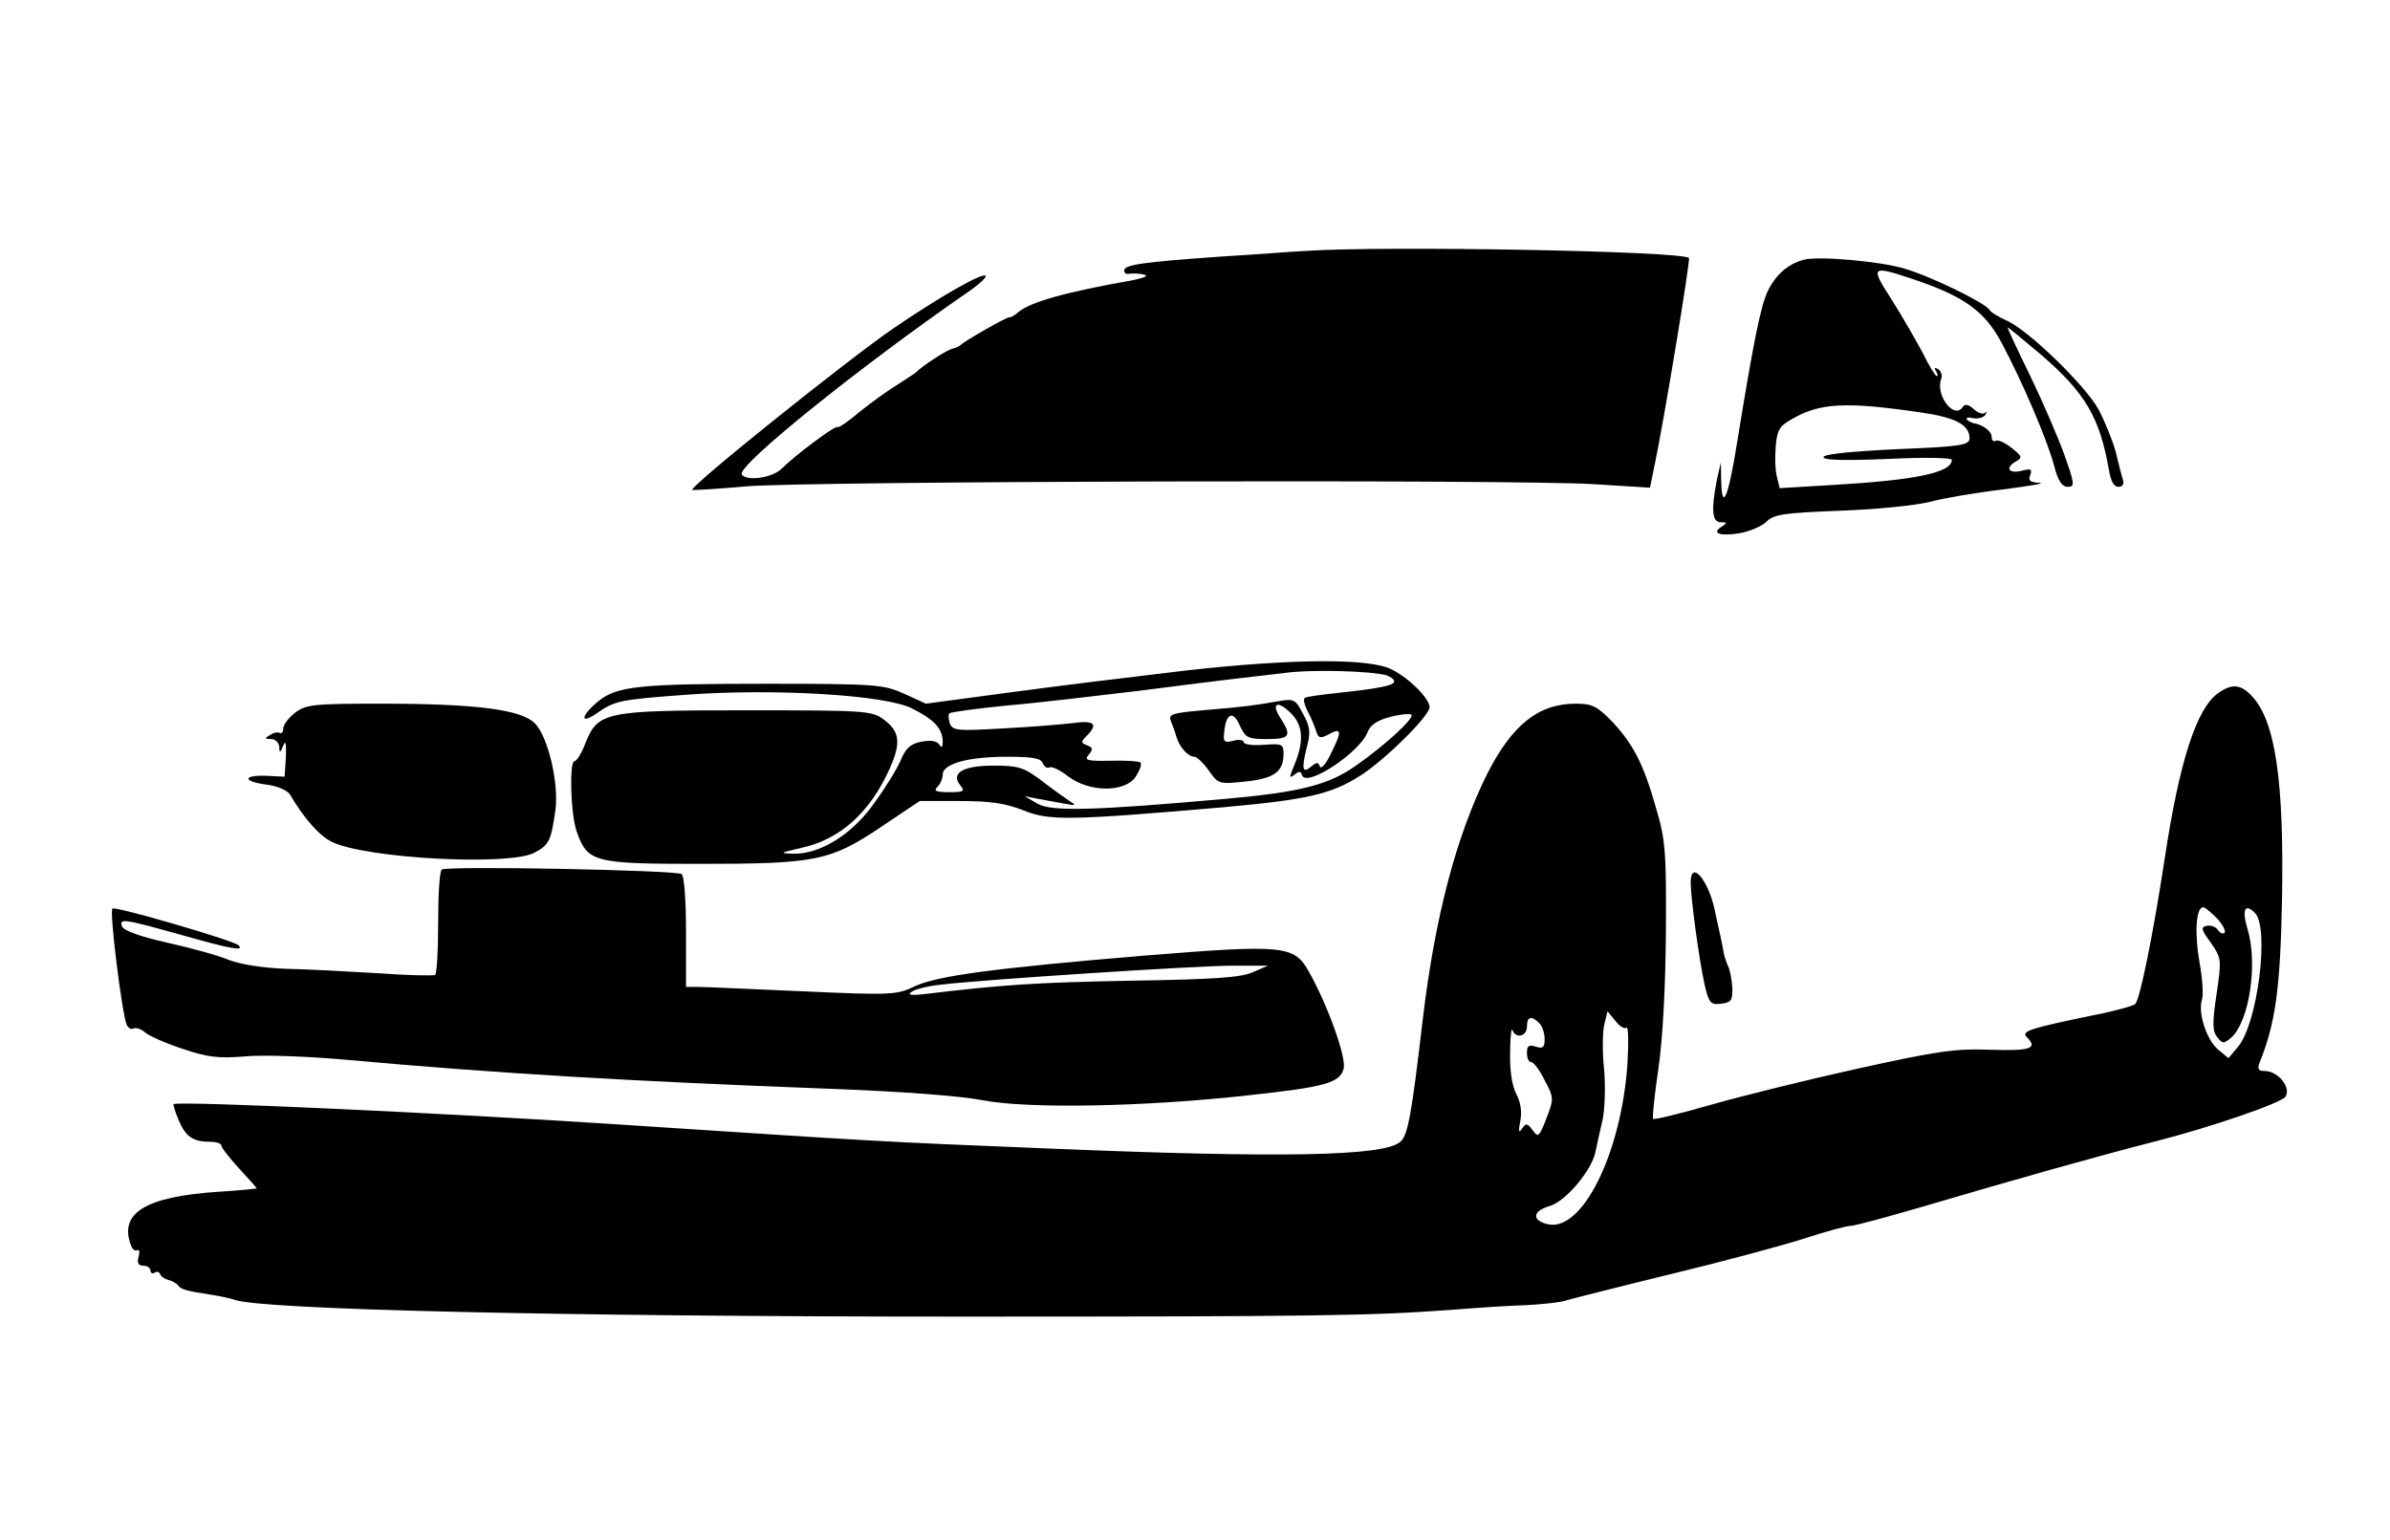 <?xml version="1.0" standalone="no"?>
<!DOCTYPE svg PUBLIC "-//W3C//DTD SVG 20010904//EN"
 "http://www.w3.org/TR/2001/REC-SVG-20010904/DTD/svg10.dtd">
<svg version="1.0" xmlns="http://www.w3.org/2000/svg"
 width="540pt" height="348pt" viewBox="0 0 540 348"
 preserveAspectRatio="xMidYMid meet">
<g transform="translate(0,348) scale(0.1,-0.1)"
fill="#000000" stroke="none">
<path d="M2950 2913 c-25 -1 -112 -8 -195 -13 -170 -12 -215 -18 -215 -31 0
-5 3 -8 8 -8 16 3 45 -1 41 -5 -3 -3 -18 -7 -34 -10 -148 -26 -229 -49 -255
-72 -8 -7 -17 -12 -20 -11 -5 1 -102 -54 -110 -63 -3 -3 -11 -6 -18 -8 -12 -2
-70 -40 -82 -53 -3 -3 -22 -15 -42 -28 -20 -12 -59 -40 -85 -61 -26 -22 -49
-38 -51 -35 -5 4 -95 -63 -127 -95 -21 -20 -79 -28 -89 -12 -12 19 265 242
508 410 27 18 46 36 43 39 -8 7 -103 -47 -207 -118 -104 -71 -463 -359 -456
-366 1 -1 56 2 121 8 144 12 1735 16 1916 5 l127 -8 11 54 c18 83 81 462 77
465 -15 16 -694 28 -866 16z"/>
<path d="M4075 2893 c-36 -10 -63 -34 -81 -71 -16 -34 -32 -113 -70 -347 -19
-118 -33 -151 -35 -85 l-1 45 -9 -40 c-13 -67 -11 -95 9 -95 14 0 15 -2 2 -10
-24 -15 -4 -22 40 -15 23 4 51 16 61 26 17 17 39 20 167 25 82 3 171 12 202
20 30 8 105 21 165 28 61 8 98 14 83 15 -21 1 -26 5 -21 17 5 14 2 16 -20 10
-30 -7 -37 8 -11 22 14 8 12 12 -11 30 -15 12 -31 19 -36 16 -5 -3 -9 1 -9 9
0 13 -21 28 -42 31 -3 1 -10 4 -14 8 -3 4 3 6 14 3 12 -2 25 2 28 8 4 7 3 9
-1 4 -5 -4 -16 0 -26 9 -11 10 -19 12 -24 5 -19 -31 -63 26 -49 63 3 8 0 17
-7 22 -8 4 -10 3 -5 -4 4 -7 5 -12 2 -12 -3 0 -18 24 -32 53 -15 28 -46 82
-70 120 -49 76 -47 78 49 46 113 -38 160 -71 198 -141 47 -87 105 -223 120
-280 9 -35 18 -48 31 -48 16 0 16 6 -8 73 -14 39 -49 120 -78 180 -29 59 -51
107 -50 107 2 0 36 -28 75 -61 101 -87 133 -142 154 -261 4 -25 11 -38 21 -38
10 0 14 6 10 18 -3 9 -10 37 -16 62 -7 25 -24 67 -38 94 -30 55 -161 182 -209
202 -17 8 -35 18 -38 24 -10 16 -133 76 -192 93 -56 17 -196 29 -228 20z m265
-345 c78 -11 110 -28 110 -58 0 -16 -18 -19 -165 -25 -102 -5 -165 -11 -165
-18 0 -7 48 -8 145 -4 80 4 145 3 145 -2 0 -29 -81 -46 -272 -57 l-117 -7 -6
25 c-4 13 -5 44 -3 68 3 37 8 47 35 62 64 38 123 41 293 16z"/>
<path d="M2680 1965 c-118 -14 -299 -36 -401 -50 l-187 -25 -48 22 c-47 21
-62 23 -309 23 -292 0 -342 -5 -385 -41 -38 -32 -40 -52 -2 -26 41 29 53 31
200 42 198 15 454 0 513 -31 50 -25 68 -45 69 -74 0 -14 -3 -16 -8 -7 -6 8
-19 10 -41 6 -24 -5 -35 -15 -46 -42 -8 -19 -35 -63 -60 -97 -50 -71 -123
-116 -184 -114 -31 1 -29 2 19 13 88 19 156 80 201 181 25 57 22 82 -14 109
-27 20 -40 21 -310 21 -322 0 -336 -3 -365 -76 -8 -21 -19 -39 -24 -39 -12 0
-9 -120 5 -159 24 -69 39 -73 274 -73 266 0 298 6 413 83 l88 59 91 0 c68 0
103 -5 143 -21 59 -24 104 -23 453 7 187 17 242 29 308 71 54 34 157 135 157
155 0 19 -45 65 -85 85 -49 26 -222 25 -465 -2z m453 -11 c9 -3 17 -9 17 -14
0 -9 -36 -16 -130 -26 -36 -4 -68 -8 -72 -11 -4 -2 -1 -16 7 -31 8 -15 16 -35
19 -45 5 -15 9 -16 27 -7 30 17 32 9 7 -41 -11 -24 -23 -38 -26 -31 -3 10 -7
10 -18 1 -21 -18 -24 -8 -12 40 10 37 8 49 -8 78 -17 33 -20 35 -59 28 -51 -9
-72 -12 -168 -20 -68 -6 -77 -9 -72 -23 4 -10 10 -26 13 -37 7 -23 26 -45 41
-45 5 0 20 -14 32 -31 22 -31 23 -31 83 -25 65 7 86 22 86 63 0 22 -4 23 -45
20 -25 -2 -45 1 -45 6 0 5 -11 7 -24 3 -20 -5 -23 -2 -20 20 4 43 20 49 35 15
13 -28 18 -31 61 -31 52 0 57 7 32 46 -23 34 -9 43 21 14 29 -27 32 -64 10
-117 -12 -29 -13 -33 -1 -24 11 9 15 9 18 -1 10 -28 131 52 148 98 6 16 23 27
51 34 22 6 44 8 48 5 7 -8 -61 -70 -124 -114 -63 -45 -128 -61 -295 -76 -303
-27 -394 -29 -426 -11 l-29 17 30 -6 c17 -3 44 -8 60 -11 27 -5 28 -4 10 7
-10 7 -39 27 -63 46 -39 29 -51 33 -107 33 -70 0 -98 -17 -75 -45 11 -13 7
-15 -26 -15 -30 0 -35 3 -26 12 7 7 12 19 12 28 0 24 57 40 144 40 59 0 78 -3
82 -15 4 -8 10 -12 15 -9 5 3 24 -6 42 -20 48 -37 129 -37 153 -1 9 14 14 28
11 32 -4 3 -34 5 -68 4 -54 -1 -60 1 -49 14 10 12 9 16 -4 21 -14 5 -14 8 -1
21 27 27 18 36 -32 29 -26 -3 -97 -9 -158 -12 -102 -6 -112 -5 -119 11 -3 10
-4 20 -1 23 2 3 62 11 132 18 71 6 203 22 296 33 92 12 189 24 215 27 26 3 76
9 112 13 62 9 196 5 233 -5z"/>
<path d="M5012 1914 c-49 -34 -88 -155 -121 -374 -26 -170 -56 -320 -67 -329
-5 -4 -47 -16 -94 -25 -141 -29 -164 -36 -151 -49 26 -26 10 -32 -82 -29 -80
3 -119 -3 -297 -42 -113 -25 -263 -62 -333 -82 -70 -20 -130 -35 -132 -32 -2
2 3 53 12 113 10 69 16 184 17 310 1 179 -1 208 -22 278 -28 100 -52 146 -100
197 -33 34 -45 40 -81 40 -85 0 -144 -47 -201 -159 -69 -139 -117 -319 -145
-551 -26 -223 -34 -263 -50 -279 -33 -34 -270 -38 -800 -16 -394 16 -367 15
-980 55 -379 25 -984 53 -993 45 -1 -1 4 -18 12 -37 16 -37 32 -48 72 -48 13
0 24 -4 24 -8 0 -5 18 -28 40 -52 22 -24 40 -44 40 -45 0 -1 -39 -5 -88 -8
-163 -11 -224 -48 -196 -121 3 -9 10 -14 14 -11 5 3 6 -4 3 -15 -4 -14 0 -20
11 -20 9 0 16 -5 16 -11 0 -5 4 -8 9 -5 5 4 11 2 13 -3 1 -5 10 -11 18 -13 8
-2 18 -7 22 -12 7 -10 19 -13 78 -22 19 -3 42 -8 50 -11 59 -22 734 -38 1640
-38 805 0 927 2 1105 15 61 5 139 10 175 11 36 2 76 6 90 11 14 4 120 31 235
59 116 28 250 64 300 80 49 16 97 29 106 29 9 0 83 20 165 44 214 63 384 111
524 147 126 32 285 87 294 101 13 21 -17 58 -47 58 -14 0 -17 4 -12 18 36 89
47 166 51 367 5 270 -15 406 -68 462 -25 27 -45 29 -76 7z m-3 -509 c13 -14
21 -29 17 -33 -4 -3 -11 0 -15 7 -5 7 -16 11 -25 9 -14 -3 -13 -8 9 -38 24
-35 25 -37 13 -117 -10 -66 -9 -84 2 -97 12 -15 14 -15 32 0 40 37 60 167 36
245 -13 44 -6 59 17 36 33 -34 6 -251 -39 -303 l-21 -25 -23 19 c-27 23 -46
83 -37 113 4 11 1 51 -6 88 -11 65 -7 121 9 121 4 0 18 -12 31 -25z m-1334
-247 c4 4 5 -33 2 -83 -14 -202 -103 -381 -181 -361 -36 9 -33 30 6 41 36 11
95 81 103 123 3 15 10 47 16 72 5 25 7 77 3 117 -4 39 -3 84 1 99 l7 29 18
-22 c9 -12 21 -19 25 -15z m-197 10 c7 -7 12 -23 12 -36 0 -19 -4 -22 -20 -17
-16 5 -20 2 -20 -14 0 -12 4 -21 10 -21 5 0 19 -18 30 -41 21 -39 21 -42 4
-86 -16 -42 -19 -44 -31 -27 -12 16 -15 17 -24 4 -7 -11 -9 -7 -4 17 4 20 1
42 -9 61 -10 19 -15 54 -14 94 0 34 3 57 5 51 7 -21 33 -15 33 7 0 23 10 26
28 8z"/>
<path d="M666 1869 c-14 -11 -26 -27 -26 -35 0 -8 -4 -13 -8 -10 -4 2 -14 1
-22 -5 -13 -7 -12 -9 3 -9 9 0 17 -8 18 -17 0 -15 2 -15 9 2 5 14 7 6 6 -25
l-3 -45 -41 2 c-55 2 -54 -13 1 -20 24 -3 46 -13 52 -22 33 -56 67 -94 96
-108 80 -37 398 -54 456 -24 34 18 38 27 48 97 8 60 -17 167 -47 196 -31 31
-135 44 -347 44 -155 0 -170 -2 -195 -21z"/>
<path d="M998 1515 c-5 -5 -8 -59 -8 -121 0 -62 -3 -115 -7 -117 -5 -2 -63 -1
-130 4 -67 4 -160 9 -208 10 -53 2 -102 10 -128 20 -23 10 -86 27 -139 39 -59
13 -98 27 -102 36 -8 20 3 18 139 -20 106 -30 138 -36 124 -22 -11 11 -279 89
-285 83 -7 -7 21 -233 32 -262 4 -8 10 -12 16 -9 5 3 17 -1 26 -9 9 -8 48 -25
85 -37 56 -19 80 -22 141 -17 41 4 145 0 232 -8 345 -31 636 -48 1084 -65 163
-6 298 -16 350 -26 102 -20 367 -15 600 11 175 19 208 28 216 61 6 25 -36 143
-79 219 -33 59 -57 61 -368 36 -347 -29 -472 -46 -523 -70 -39 -19 -52 -20
-251 -11 -115 5 -222 10 -237 10 l-28 0 0 124 c0 72 -4 127 -10 131 -15 9
-534 19 -542 10z m1832 -232 c-27 -12 -89 -16 -276 -19 -214 -4 -287 -9 -464
-30 -32 -4 -41 -2 -30 5 8 6 37 13 65 16 89 11 578 43 660 43 l80 0 -35 -15z"/>
<path d="M3820 1486 c0 -36 19 -174 31 -229 10 -44 14 -48 38 -45 22 3 26 7
25 36 -1 18 -5 40 -10 50 -4 9 -9 24 -10 32 -1 8 -5 26 -8 40 -3 14 -9 39 -12
55 -15 68 -54 113 -54 61z"/>
</g>
</svg>
